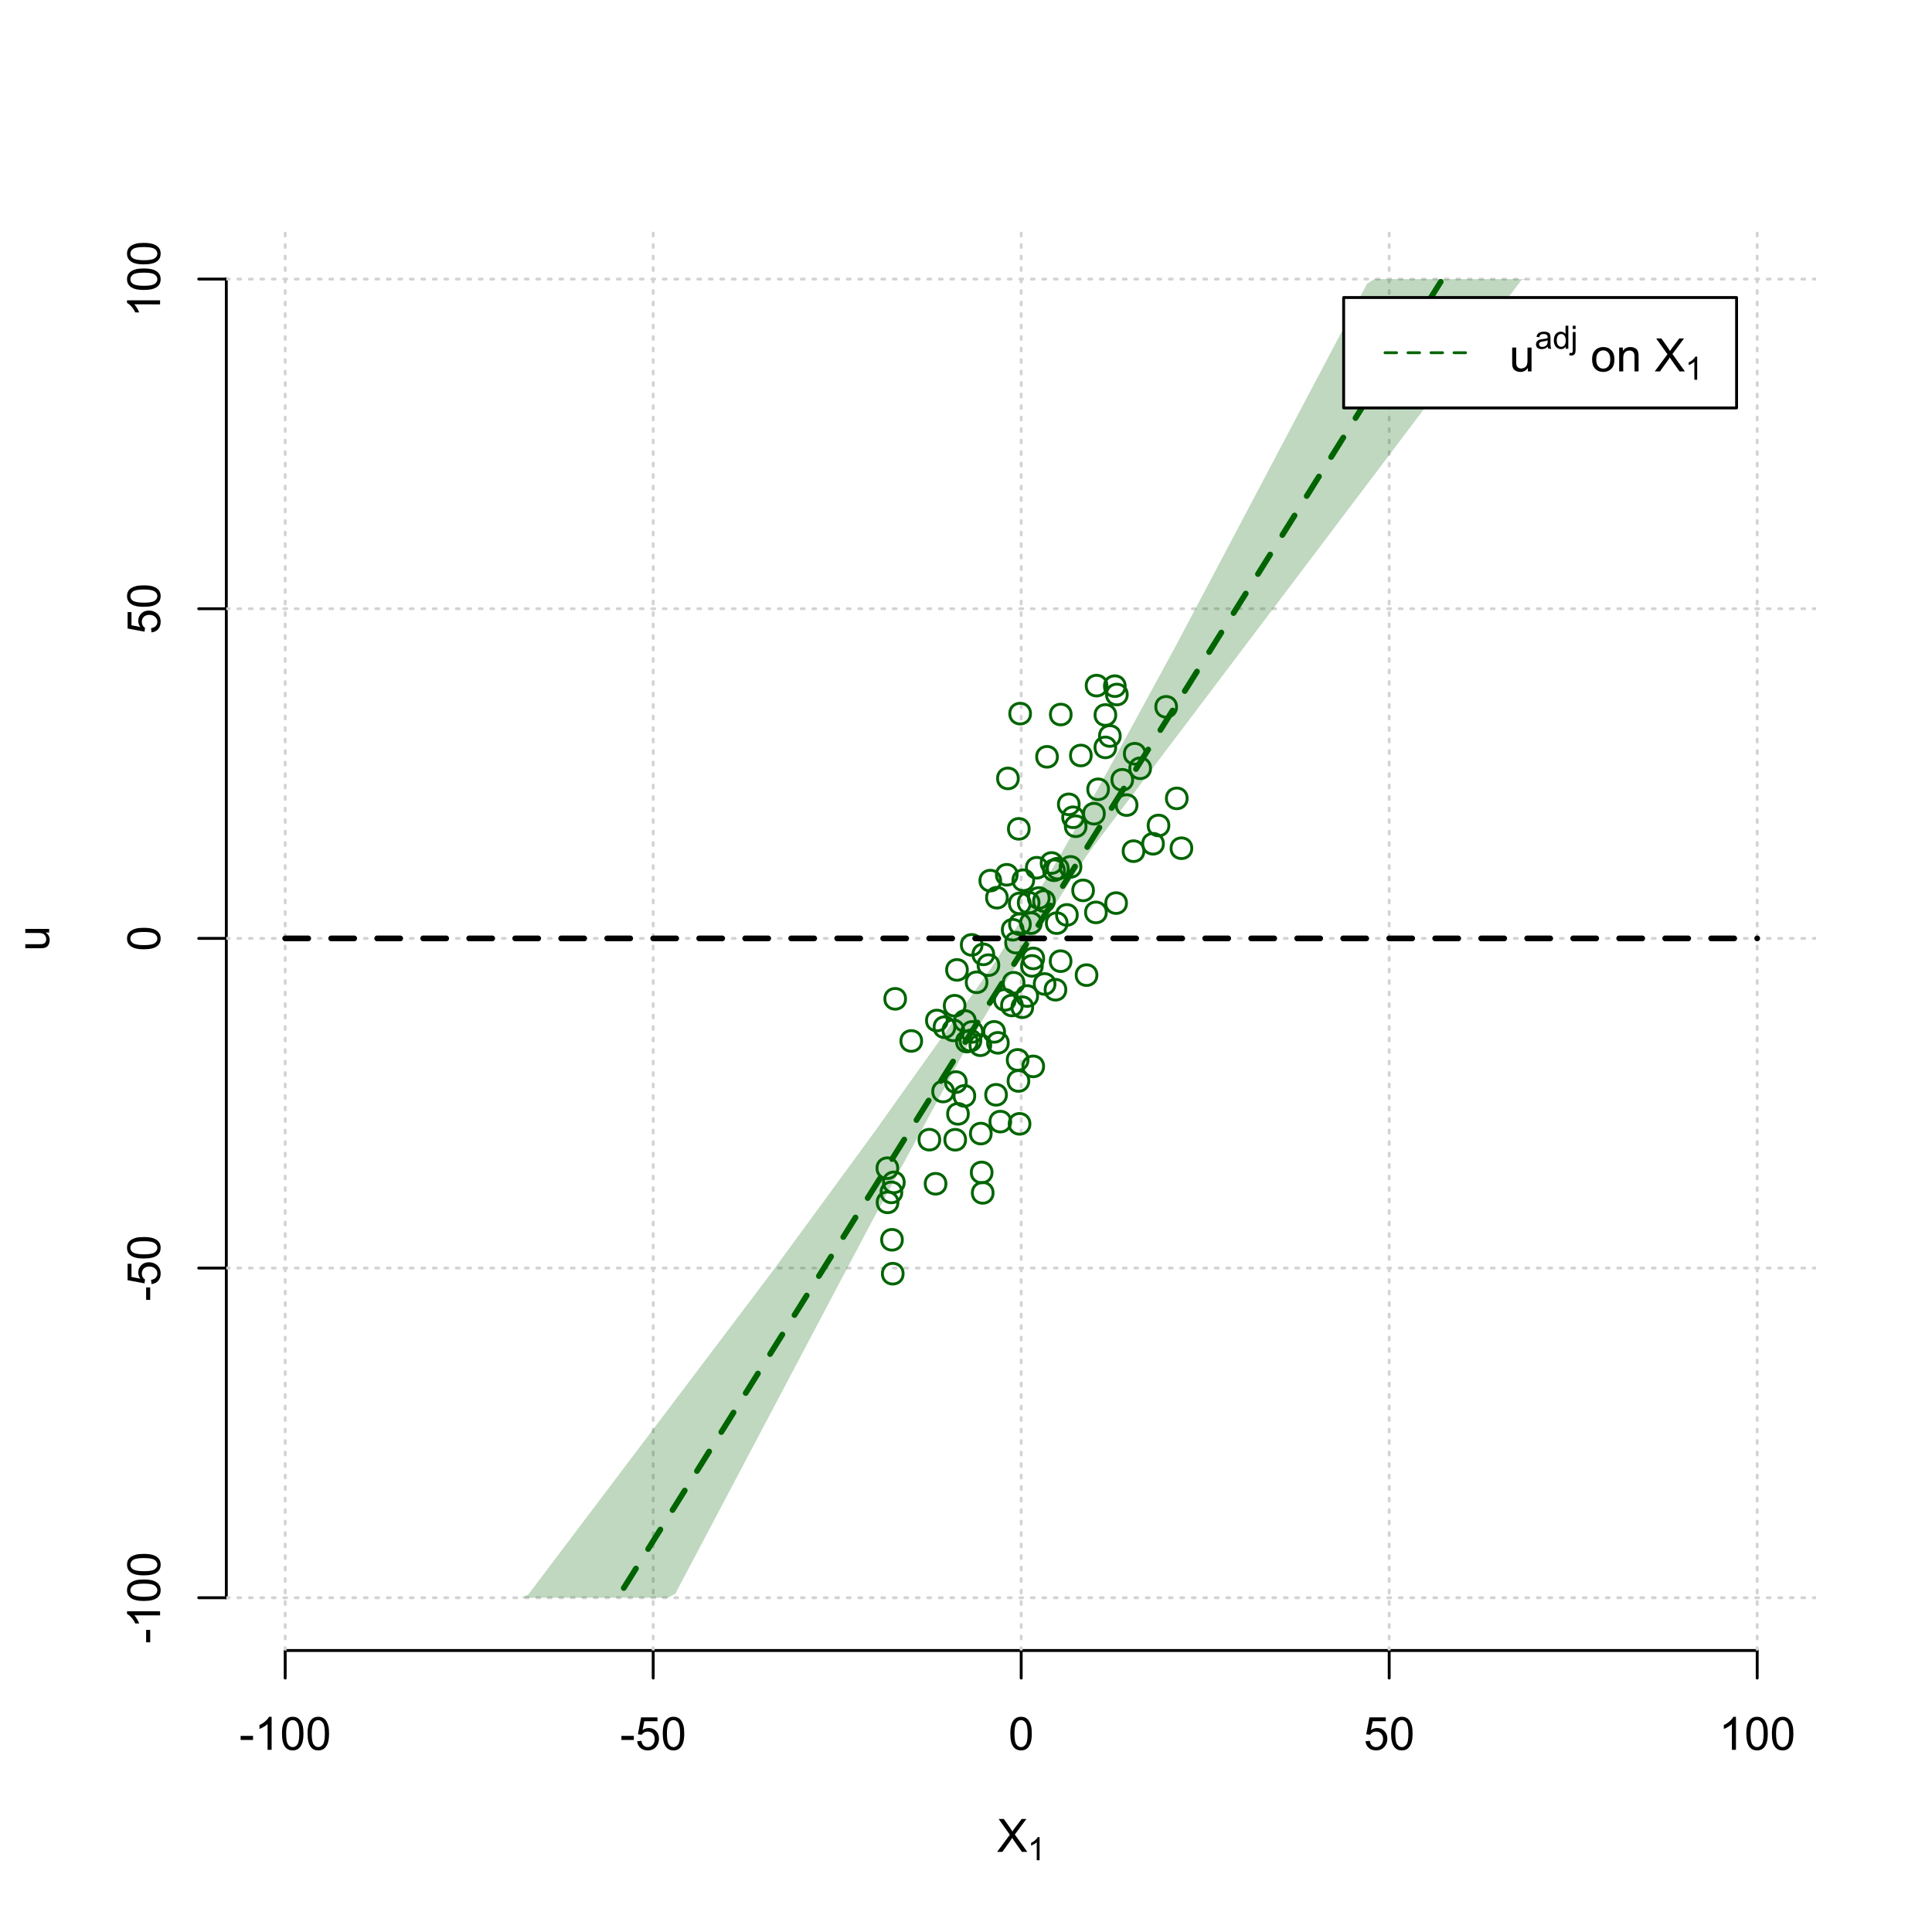 <?xml version="1.0" encoding="UTF-8"?>
<svg xmlns="http://www.w3.org/2000/svg" xmlns:xlink="http://www.w3.org/1999/xlink" width="504pt" height="504pt" viewBox="0 0 504 504" version="1.1">
<defs>
<g>
<symbol overflow="visible" id="glyph0-0">
<path style="stroke:none;" d="M 1.5 0 L 1.5 -7.5 L 7.5 -7.5 L 7.5 0 Z M 1.688 -0.188 L 7.312 -0.188 L 7.312 -7.312 L 1.688 -7.312 Z M 1.688 -0.188 "/>
</symbol>
<symbol overflow="visible" id="glyph0-1">
<path style="stroke:none;" d="M 0.055 0 L 3.375 -4.477 L 0.445 -8.59 L 1.797 -8.59 L 3.359 -6.387 C 3.68 -5.93 3.91 -5.578 4.047 -5.332 C 4.238 -5.645 4.465 -5.969 4.727 -6.312 L 6.457 -8.59 L 7.695 -8.59 L 4.676 -4.539 L 7.93 0 L 6.523 0 L 4.359 -3.062 C 4.238 -3.238 4.113 -3.43 3.984 -3.641 C 3.789 -3.324 3.652 -3.109 3.574 -2.992 L 1.418 0 Z M 0.055 0 "/>
</symbol>
<symbol overflow="visible" id="glyph0-2">
<path style="stroke:none;" d="M 0.383 -2.578 L 0.383 -3.641 L 3.621 -3.641 L 3.621 -2.578 Z M 0.383 -2.578 "/>
</symbol>
<symbol overflow="visible" id="glyph0-3">
<path style="stroke:none;" d="M 4.469 0 L 3.414 0 L 3.414 -6.719 C 3.16 -6.477 2.828 -6.234 2.414 -5.996 C 2 -5.75 1.629 -5.57 1.305 -5.449 L 1.305 -6.469 C 1.895 -6.742 2.41 -7.078 2.852 -7.477 C 3.293 -7.871 3.605 -8.254 3.789 -8.625 L 4.469 -8.625 Z M 4.469 0 "/>
</symbol>
<symbol overflow="visible" id="glyph0-4">
<path style="stroke:none;" d="M 0.5 -4.234 C 0.496 -5.246 0.602 -6.062 0.812 -6.688 C 1.02 -7.305 1.328 -7.785 1.742 -8.121 C 2.148 -8.457 2.668 -8.625 3.297 -8.625 C 3.758 -8.625 4.164 -8.531 4.512 -8.348 C 4.855 -8.16 5.141 -7.891 5.371 -7.543 C 5.594 -7.191 5.773 -6.766 5.906 -6.266 C 6.035 -5.762 6.098 -5.086 6.102 -4.234 C 6.098 -3.227 5.996 -2.414 5.789 -1.797 C 5.578 -1.176 5.266 -0.695 4.859 -0.359 C 4.445 -0.02 3.926 0.145 3.297 0.148 C 2.465 0.145 1.816 -0.148 1.348 -0.742 C 0.781 -1.457 0.496 -2.621 0.5 -4.234 Z M 1.582 -4.234 C 1.582 -2.824 1.746 -1.887 2.074 -1.418 C 2.402 -0.949 2.809 -0.715 3.297 -0.719 C 3.777 -0.715 4.184 -0.949 4.52 -1.422 C 4.848 -1.887 5.016 -2.824 5.016 -4.234 C 5.016 -5.648 4.848 -6.59 4.52 -7.055 C 4.184 -7.516 3.773 -7.746 3.289 -7.75 C 2.801 -7.746 2.414 -7.543 2.125 -7.137 C 1.762 -6.613 1.582 -5.645 1.582 -4.234 Z M 1.582 -4.234 "/>
</symbol>
<symbol overflow="visible" id="glyph0-5">
<path style="stroke:none;" d="M 0.5 -2.25 L 1.605 -2.344 C 1.684 -1.805 1.871 -1.398 2.176 -1.125 C 2.473 -0.852 2.836 -0.715 3.258 -0.719 C 3.766 -0.715 4.195 -0.906 4.547 -1.293 C 4.898 -1.672 5.074 -2.18 5.074 -2.82 C 5.074 -3.414 4.902 -3.891 4.566 -4.242 C 4.227 -4.59 3.785 -4.762 3.242 -4.766 C 2.898 -4.762 2.594 -4.684 2.32 -4.531 C 2.047 -4.375 1.832 -4.176 1.676 -3.93 L 0.688 -4.062 L 1.516 -8.473 L 5.789 -8.473 L 5.789 -7.465 L 2.359 -7.465 L 1.898 -5.156 C 2.414 -5.516 2.953 -5.695 3.523 -5.695 C 4.27 -5.695 4.902 -5.434 5.422 -4.914 C 5.934 -4.395 6.191 -3.727 6.195 -2.914 C 6.191 -2.133 5.965 -1.461 5.516 -0.898 C 4.961 -0.199 4.211 0.145 3.258 0.148 C 2.477 0.145 1.836 -0.07 1.344 -0.508 C 0.844 -0.941 0.562 -1.523 0.5 -2.25 Z M 0.5 -2.25 "/>
</symbol>
<symbol overflow="visible" id="glyph0-6">
<path style="stroke:none;" d="M 4.867 0 L 4.867 -0.914 C 4.379 -0.211 3.723 0.141 2.895 0.141 C 2.527 0.141 2.184 0.07 1.867 -0.07 C 1.547 -0.211 1.309 -0.387 1.156 -0.602 C 1 -0.812 0.895 -1.074 0.832 -1.383 C 0.785 -1.59 0.762 -1.918 0.766 -2.367 L 0.766 -6.223 L 1.82 -6.223 L 1.82 -2.773 C 1.816 -2.219 1.84 -1.848 1.887 -1.656 C 1.949 -1.379 2.09 -1.16 2.309 -1.004 C 2.523 -0.84 2.789 -0.762 3.105 -0.766 C 3.418 -0.762 3.715 -0.844 3.996 -1.008 C 4.273 -1.172 4.469 -1.391 4.586 -1.672 C 4.699 -1.949 4.758 -2.355 4.758 -2.891 L 4.758 -6.223 L 5.812 -6.223 L 5.812 0 Z M 4.867 0 "/>
</symbol>
<symbol overflow="visible" id="glyph0-7">
<path style="stroke:none;" d=""/>
</symbol>
<symbol overflow="visible" id="glyph0-8">
<path style="stroke:none;" d="M 0.398 -3.109 C 0.398 -4.262 0.719 -5.117 1.359 -5.672 C 1.895 -6.133 2.547 -6.363 3.316 -6.363 C 4.172 -6.363 4.871 -6.082 5.414 -5.52 C 5.953 -4.957 6.223 -4.184 6.227 -3.199 C 6.223 -2.398 6.102 -1.766 5.867 -1.309 C 5.625 -0.848 5.277 -0.492 4.82 -0.238 C 4.359 0.016 3.859 0.141 3.316 0.141 C 2.441 0.141 1.734 -0.137 1.203 -0.695 C 0.664 -1.254 0.398 -2.059 0.398 -3.109 Z M 1.484 -3.109 C 1.48 -2.309 1.656 -1.711 2.004 -1.32 C 2.348 -0.922 2.785 -0.727 3.316 -0.727 C 3.84 -0.727 4.273 -0.926 4.621 -1.324 C 4.969 -1.723 5.145 -2.328 5.145 -3.148 C 5.145 -3.914 4.969 -4.496 4.617 -4.895 C 4.266 -5.289 3.832 -5.488 3.316 -5.492 C 2.785 -5.488 2.348 -5.293 2.004 -4.898 C 1.656 -4.5 1.48 -3.902 1.484 -3.109 Z M 1.484 -3.109 "/>
</symbol>
<symbol overflow="visible" id="glyph0-9">
<path style="stroke:none;" d="M 0.789 0 L 0.789 -6.223 L 1.742 -6.223 L 1.742 -5.336 C 2.195 -6.02 2.855 -6.363 3.719 -6.363 C 4.09 -6.363 4.434 -6.293 4.754 -6.16 C 5.066 -6.023 5.305 -5.848 5.461 -5.633 C 5.617 -5.41 5.727 -5.152 5.789 -4.852 C 5.828 -4.656 5.848 -4.312 5.848 -3.828 L 5.848 0 L 4.793 0 L 4.793 -3.785 C 4.793 -4.215 4.75 -4.535 4.668 -4.75 C 4.586 -4.961 4.441 -5.129 4.234 -5.258 C 4.023 -5.383 3.777 -5.449 3.5 -5.449 C 3.047 -5.449 2.66 -5.305 2.332 -5.02 C 2.004 -4.734 1.84 -4.195 1.844 -3.398 L 1.844 0 Z M 0.789 0 "/>
</symbol>
<symbol overflow="visible" id="glyph1-0">
<path style="stroke:none;" d="M 1.051 0 L 1.051 -5.25 L 5.25 -5.25 L 5.25 0 Z M 1.18 -0.133 L 5.117 -0.133 L 5.117 -5.117 L 1.18 -5.117 Z M 1.18 -0.133 "/>
</symbol>
<symbol overflow="visible" id="glyph1-1">
<path style="stroke:none;" d="M 3.129 0 L 2.391 0 L 2.391 -4.703 C 2.211 -4.531 1.977 -4.363 1.691 -4.195 C 1.398 -4.023 1.141 -3.895 0.914 -3.812 L 0.914 -4.527 C 1.328 -4.719 1.688 -4.953 1.996 -5.234 C 2.305 -5.508 2.523 -5.777 2.652 -6.039 L 3.129 -6.039 Z M 3.129 0 "/>
</symbol>
<symbol overflow="visible" id="glyph1-2">
<path style="stroke:none;" d="M 3.395 -0.539 C 3.117 -0.305 2.855 -0.137 2.605 -0.043 C 2.352 0.051 2.082 0.094 1.793 0.098 C 1.312 0.094 0.941 -0.02 0.688 -0.25 C 0.43 -0.48 0.305 -0.781 0.305 -1.148 C 0.305 -1.359 0.352 -1.551 0.449 -1.73 C 0.543 -1.902 0.668 -2.047 0.828 -2.156 C 0.984 -2.262 1.164 -2.34 1.363 -2.398 C 1.504 -2.434 1.723 -2.473 2.02 -2.512 C 2.609 -2.578 3.047 -2.664 3.336 -2.766 C 3.336 -2.867 3.34 -2.93 3.34 -2.957 C 3.34 -3.258 3.27 -3.469 3.129 -3.594 C 2.941 -3.758 2.66 -3.844 2.289 -3.844 C 1.941 -3.844 1.684 -3.781 1.52 -3.66 C 1.348 -3.535 1.227 -3.32 1.152 -3.016 L 0.43 -3.113 C 0.492 -3.418 0.602 -3.668 0.754 -3.863 C 0.902 -4.051 1.121 -4.199 1.406 -4.301 C 1.688 -4.402 2.016 -4.453 2.395 -4.453 C 2.766 -4.453 3.066 -4.406 3.301 -4.32 C 3.527 -4.23 3.699 -4.121 3.812 -3.992 C 3.918 -3.855 3.996 -3.691 4.043 -3.492 C 4.066 -3.363 4.078 -3.133 4.082 -2.809 L 4.082 -1.824 C 4.078 -1.137 4.094 -0.703 4.129 -0.523 C 4.156 -0.336 4.219 -0.164 4.316 0 L 3.543 0 C 3.465 -0.152 3.414 -0.332 3.395 -0.539 Z M 3.336 -2.188 C 3.062 -2.074 2.66 -1.98 2.129 -1.906 C 1.82 -1.859 1.605 -1.812 1.484 -1.758 C 1.355 -1.703 1.258 -1.621 1.191 -1.52 C 1.121 -1.41 1.09 -1.293 1.09 -1.168 C 1.09 -0.969 1.164 -0.805 1.312 -0.676 C 1.461 -0.543 1.68 -0.48 1.969 -0.48 C 2.25 -0.48 2.5 -0.539 2.727 -0.664 C 2.945 -0.785 3.109 -0.957 3.215 -1.176 C 3.293 -1.34 3.332 -1.586 3.336 -1.914 Z M 3.336 -2.188 "/>
</symbol>
<symbol overflow="visible" id="glyph1-3">
<path style="stroke:none;" d="M 3.379 0 L 3.379 -0.551 C 3.102 -0.121 2.695 0.094 2.16 0.098 C 1.812 0.094 1.492 0 1.203 -0.188 C 0.906 -0.379 0.68 -0.645 0.523 -0.988 C 0.359 -1.328 0.281 -1.723 0.285 -2.172 C 0.281 -2.605 0.355 -3 0.504 -3.355 C 0.648 -3.707 0.863 -3.977 1.156 -4.168 C 1.441 -4.355 1.766 -4.453 2.129 -4.453 C 2.387 -4.453 2.621 -4.395 2.828 -4.285 C 3.031 -4.172 3.199 -4.031 3.332 -3.855 L 3.332 -6.012 L 4.066 -6.012 L 4.066 0 Z M 1.047 -2.172 C 1.043 -1.613 1.16 -1.195 1.398 -0.922 C 1.629 -0.641 1.906 -0.504 2.23 -0.508 C 2.551 -0.504 2.824 -0.637 3.051 -0.902 C 3.273 -1.168 3.387 -1.57 3.391 -2.113 C 3.387 -2.707 3.273 -3.145 3.047 -3.426 C 2.816 -3.703 2.531 -3.844 2.199 -3.844 C 1.867 -3.844 1.594 -3.707 1.375 -3.441 C 1.152 -3.168 1.043 -2.746 1.047 -2.172 Z M 1.047 -2.172 "/>
</symbol>
<symbol overflow="visible" id="glyph1-4">
<path style="stroke:none;" d="M 0.551 -5.156 L 0.551 -6.012 L 1.289 -6.012 L 1.289 -5.156 Z M -0.387 1.691 L -0.246 1.062 C -0.098 1.098 0.016 1.117 0.102 1.121 C 0.25 1.117 0.363 1.066 0.438 0.969 C 0.512 0.867 0.551 0.621 0.551 0.223 L 0.551 -4.355 L 1.289 -4.355 L 1.289 0.238 C 1.289 0.773 1.219 1.148 1.078 1.359 C 0.898 1.633 0.602 1.77 0.191 1.77 C -0.008 1.77 -0.199 1.742 -0.387 1.691 Z M -0.387 1.691 "/>
</symbol>
<symbol overflow="visible" id="glyph2-0">
<path style="stroke:none;" d="M 0 -1.5 L -7.5 -1.5 L -7.5 -7.5 L 0 -7.5 Z M -0.188 -1.688 L -0.188 -7.312 L -7.312 -7.312 L -7.312 -1.688 Z M -0.188 -1.688 "/>
</symbol>
<symbol overflow="visible" id="glyph2-1">
<path style="stroke:none;" d="M 0 -4.867 L -0.914 -4.867 C -0.211 -4.379 0.141 -3.723 0.141 -2.895 C 0.141 -2.527 0.07 -2.184 -0.07 -1.867 C -0.211 -1.547 -0.387 -1.309 -0.598 -1.156 C -0.809 -1 -1.07 -0.895 -1.383 -0.832 C -1.59 -0.789 -1.918 -0.766 -2.367 -0.77 L -6.223 -0.77 L -6.223 -1.824 L -2.773 -1.824 C -2.219 -1.82 -1.848 -1.844 -1.656 -1.887 C -1.379 -1.949 -1.16 -2.09 -1.004 -2.309 C -0.84 -2.523 -0.762 -2.789 -0.766 -3.105 C -0.762 -3.418 -0.844 -3.715 -1.008 -3.996 C -1.172 -4.273 -1.391 -4.469 -1.672 -4.586 C -1.945 -4.699 -2.352 -4.758 -2.887 -4.758 L -6.223 -4.758 L -6.223 -5.812 L 0 -5.812 Z M 0 -4.867 "/>
</symbol>
<symbol overflow="visible" id="glyph2-2">
<path style="stroke:none;" d="M -2.578 -0.383 L -3.641 -0.383 L -3.641 -3.621 L -2.578 -3.621 Z M -2.578 -0.383 "/>
</symbol>
<symbol overflow="visible" id="glyph2-3">
<path style="stroke:none;" d="M 0 -4.469 L 0 -3.414 L -6.719 -3.418 C -6.477 -3.16 -6.234 -2.828 -5.996 -2.418 C -5.75 -2.004 -5.57 -1.633 -5.449 -1.309 L -6.469 -1.309 C -6.742 -1.895 -7.078 -2.41 -7.477 -2.852 C -7.871 -3.293 -8.254 -3.605 -8.625 -3.793 L -8.625 -4.473 Z M 0 -4.469 "/>
</symbol>
<symbol overflow="visible" id="glyph2-4">
<path style="stroke:none;" d="M -4.234 -0.5 C -5.246 -0.496 -6.062 -0.602 -6.688 -0.812 C -7.305 -1.02 -7.785 -1.328 -8.121 -1.742 C -8.457 -2.152 -8.625 -2.672 -8.625 -3.301 C -8.625 -3.758 -8.531 -4.164 -8.348 -4.512 C -8.16 -4.859 -7.891 -5.145 -7.543 -5.371 C -7.191 -5.594 -6.766 -5.773 -6.266 -5.906 C -5.762 -6.035 -5.086 -6.098 -4.234 -6.102 C -3.223 -6.098 -2.41 -5.996 -1.793 -5.789 C -1.176 -5.578 -0.695 -5.266 -0.359 -4.859 C -0.02 -4.445 0.145 -3.926 0.148 -3.297 C 0.145 -2.465 -0.148 -1.816 -0.742 -1.348 C -1.457 -0.781 -2.621 -0.496 -4.234 -0.5 Z M -4.234 -1.582 C -2.824 -1.582 -1.887 -1.746 -1.418 -2.074 C -0.949 -2.402 -0.715 -2.809 -0.719 -3.297 C -0.715 -3.777 -0.949 -4.184 -1.422 -4.52 C -1.887 -4.848 -2.824 -5.016 -4.234 -5.016 C -5.648 -5.016 -6.59 -4.848 -7.055 -4.52 C -7.516 -4.188 -7.746 -3.777 -7.75 -3.289 C -7.746 -2.801 -7.543 -2.414 -7.137 -2.129 C -6.613 -1.762 -5.645 -1.582 -4.234 -1.582 Z M -4.234 -1.582 "/>
</symbol>
<symbol overflow="visible" id="glyph2-5">
<path style="stroke:none;" d="M -2.25 -0.5 L -2.344 -1.605 C -1.805 -1.684 -1.398 -1.871 -1.125 -2.176 C -0.852 -2.473 -0.715 -2.836 -0.719 -3.258 C -0.715 -3.766 -0.906 -4.195 -1.293 -4.547 C -1.672 -4.898 -2.18 -5.074 -2.816 -5.074 C -3.414 -5.074 -3.891 -4.902 -4.242 -4.566 C -4.59 -4.227 -4.762 -3.785 -4.766 -3.242 C -4.762 -2.898 -4.684 -2.594 -4.531 -2.32 C -4.375 -2.047 -4.176 -1.832 -3.93 -1.676 L -4.062 -0.688 L -8.473 -1.52 L -8.473 -5.789 L -7.465 -5.789 L -7.465 -2.363 L -5.156 -1.898 C -5.516 -2.414 -5.695 -2.953 -5.695 -3.523 C -5.695 -4.27 -5.434 -4.902 -4.914 -5.422 C -4.395 -5.934 -3.727 -6.191 -2.91 -6.195 C -2.133 -6.191 -1.461 -5.965 -0.895 -5.516 C -0.199 -4.961 0.145 -4.211 0.148 -3.258 C 0.145 -2.477 -0.07 -1.836 -0.508 -1.344 C -0.941 -0.848 -1.523 -0.566 -2.25 -0.5 Z M -2.25 -0.5 "/>
</symbol>
</g>
<clipPath id="clip1">
  <path d="M 74 59.039 L 75 59.039 L 75 430.559 L 74 430.559 Z M 74 59.039 "/>
</clipPath>
<clipPath id="clip2">
  <path d="M 170 59.039 L 171 59.039 L 171 430.559 L 170 430.559 Z M 170 59.039 "/>
</clipPath>
<clipPath id="clip3">
  <path d="M 266 59.039 L 267 59.039 L 267 430.559 L 266 430.559 Z M 266 59.039 "/>
</clipPath>
<clipPath id="clip4">
  <path d="M 362 59.039 L 363 59.039 L 363 430.559 L 362 430.559 Z M 362 59.039 "/>
</clipPath>
<clipPath id="clip5">
  <path d="M 458 59.039 L 459 59.039 L 459 430.559 L 458 430.559 Z M 458 59.039 "/>
</clipPath>
<clipPath id="clip6">
  <path d="M 59.039 416 L 473.758 416 L 473.758 418 L 59.039 418 Z M 59.039 416 "/>
</clipPath>
<clipPath id="clip7">
  <path d="M 59.039 330 L 473.758 330 L 473.758 332 L 59.039 332 Z M 59.039 330 "/>
</clipPath>
<clipPath id="clip8">
  <path d="M 59.039 244 L 473.758 244 L 473.758 246 L 59.039 246 Z M 59.039 244 "/>
</clipPath>
<clipPath id="clip9">
  <path d="M 59.039 158 L 473.758 158 L 473.758 160 L 59.039 160 Z M 59.039 158 "/>
</clipPath>
<clipPath id="clip10">
  <path d="M 59.039 72 L 473.758 72 L 473.758 74 L 59.039 74 Z M 59.039 72 "/>
</clipPath>
</defs>
<g id="surface186">
<rect x="0" y="0" width="504" height="504" style="fill:rgb(100%,100%,100%);fill-opacity:1;stroke:none;"/>
<g style="fill:rgb(0%,0%,0%);fill-opacity:1;">
  <use xlink:href="#glyph0-1" x="260.062" y="483.102"/>
</g>
<g style="fill:rgb(0%,0%,0%);fill-opacity:1;">
  <use xlink:href="#glyph1-1" x="268.066" y="485.281"/>
</g>
<g style="fill:rgb(0%,0%,0%);fill-opacity:1;">
  <use xlink:href="#glyph2-1" x="12.82" y="248.137"/>
</g>
<path style="fill:none;stroke-width:0.75;stroke-linecap:round;stroke-linejoin:round;stroke:rgb(0%,0%,0%);stroke-opacity:1;stroke-miterlimit:10;" d="M 74.398 430.559 L 458.398 430.559 "/>
<path style="fill:none;stroke-width:0.75;stroke-linecap:round;stroke-linejoin:round;stroke:rgb(0%,0%,0%);stroke-opacity:1;stroke-miterlimit:10;" d="M 74.398 430.559 L 74.398 437.762 "/>
<path style="fill:none;stroke-width:0.75;stroke-linecap:round;stroke-linejoin:round;stroke:rgb(0%,0%,0%);stroke-opacity:1;stroke-miterlimit:10;" d="M 170.398 430.559 L 170.398 437.762 "/>
<path style="fill:none;stroke-width:0.75;stroke-linecap:round;stroke-linejoin:round;stroke:rgb(0%,0%,0%);stroke-opacity:1;stroke-miterlimit:10;" d="M 266.398 430.559 L 266.398 437.762 "/>
<path style="fill:none;stroke-width:0.75;stroke-linecap:round;stroke-linejoin:round;stroke:rgb(0%,0%,0%);stroke-opacity:1;stroke-miterlimit:10;" d="M 362.398 430.559 L 362.398 437.762 "/>
<path style="fill:none;stroke-width:0.75;stroke-linecap:round;stroke-linejoin:round;stroke:rgb(0%,0%,0%);stroke-opacity:1;stroke-miterlimit:10;" d="M 458.398 430.559 L 458.398 437.762 "/>
<g style="fill:rgb(0%,0%,0%);fill-opacity:1;">
  <use xlink:href="#glyph0-2" x="62.391" y="456.48"/>
  <use xlink:href="#glyph0-3" x="66.387" y="456.48"/>
  <use xlink:href="#glyph0-4" x="73.061" y="456.48"/>
  <use xlink:href="#glyph0-4" x="79.734" y="456.48"/>
</g>
<g style="fill:rgb(0%,0%,0%);fill-opacity:1;">
  <use xlink:href="#glyph0-2" x="161.727" y="456.48"/>
  <use xlink:href="#glyph0-5" x="165.723" y="456.48"/>
  <use xlink:href="#glyph0-4" x="172.396" y="456.48"/>
</g>
<g style="fill:rgb(0%,0%,0%);fill-opacity:1;">
  <use xlink:href="#glyph0-4" x="263.062" y="456.48"/>
</g>
<g style="fill:rgb(0%,0%,0%);fill-opacity:1;">
  <use xlink:href="#glyph0-5" x="355.727" y="456.48"/>
  <use xlink:href="#glyph0-4" x="362.4" y="456.48"/>
</g>
<g style="fill:rgb(0%,0%,0%);fill-opacity:1;">
  <use xlink:href="#glyph0-3" x="448.387" y="456.48"/>
  <use xlink:href="#glyph0-4" x="455.061" y="456.48"/>
  <use xlink:href="#glyph0-4" x="461.734" y="456.48"/>
</g>
<path style="fill:none;stroke-width:0.75;stroke-linecap:round;stroke-linejoin:round;stroke:rgb(0%,0%,0%);stroke-opacity:1;stroke-miterlimit:10;" d="M 59.039 416.801 L 59.039 72.801 "/>
<path style="fill:none;stroke-width:0.75;stroke-linecap:round;stroke-linejoin:round;stroke:rgb(0%,0%,0%);stroke-opacity:1;stroke-miterlimit:10;" d="M 59.039 416.801 L 51.84 416.801 "/>
<path style="fill:none;stroke-width:0.75;stroke-linecap:round;stroke-linejoin:round;stroke:rgb(0%,0%,0%);stroke-opacity:1;stroke-miterlimit:10;" d="M 59.039 330.801 L 51.84 330.801 "/>
<path style="fill:none;stroke-width:0.75;stroke-linecap:round;stroke-linejoin:round;stroke:rgb(0%,0%,0%);stroke-opacity:1;stroke-miterlimit:10;" d="M 59.039 244.801 L 51.84 244.801 "/>
<path style="fill:none;stroke-width:0.75;stroke-linecap:round;stroke-linejoin:round;stroke:rgb(0%,0%,0%);stroke-opacity:1;stroke-miterlimit:10;" d="M 59.039 158.801 L 51.84 158.801 "/>
<path style="fill:none;stroke-width:0.75;stroke-linecap:round;stroke-linejoin:round;stroke:rgb(0%,0%,0%);stroke-opacity:1;stroke-miterlimit:10;" d="M 59.039 72.801 L 51.84 72.801 "/>
<g style="fill:rgb(0%,0%,0%);fill-opacity:1;">
  <use xlink:href="#glyph2-2" x="41.762" y="428.809"/>
  <use xlink:href="#glyph2-3" x="41.762" y="424.812"/>
  <use xlink:href="#glyph2-4" x="41.762" y="418.139"/>
  <use xlink:href="#glyph2-4" x="41.762" y="411.465"/>
</g>
<g style="fill:rgb(0%,0%,0%);fill-opacity:1;">
  <use xlink:href="#glyph2-2" x="41.762" y="339.473"/>
  <use xlink:href="#glyph2-5" x="41.762" y="335.477"/>
  <use xlink:href="#glyph2-4" x="41.762" y="328.803"/>
</g>
<g style="fill:rgb(0%,0%,0%);fill-opacity:1;">
  <use xlink:href="#glyph2-4" x="41.762" y="248.137"/>
</g>
<g style="fill:rgb(0%,0%,0%);fill-opacity:1;">
  <use xlink:href="#glyph2-5" x="41.762" y="165.473"/>
  <use xlink:href="#glyph2-4" x="41.762" y="158.799"/>
</g>
<g style="fill:rgb(0%,0%,0%);fill-opacity:1;">
  <use xlink:href="#glyph2-3" x="41.762" y="82.812"/>
  <use xlink:href="#glyph2-4" x="41.762" y="76.139"/>
  <use xlink:href="#glyph2-4" x="41.762" y="69.465"/>
</g>
<g clip-path="url(#clip1)" clip-rule="nonzero">
<path style="fill:none;stroke-width:0.75;stroke-linecap:round;stroke-linejoin:round;stroke:rgb(82.745%,82.745%,82.745%);stroke-opacity:1;stroke-dasharray:0.75,2.25;stroke-miterlimit:10;" d="M 74.398 430.559 L 74.398 59.039 "/>
</g>
<g clip-path="url(#clip2)" clip-rule="nonzero">
<path style="fill:none;stroke-width:0.75;stroke-linecap:round;stroke-linejoin:round;stroke:rgb(82.745%,82.745%,82.745%);stroke-opacity:1;stroke-dasharray:0.75,2.25;stroke-miterlimit:10;" d="M 170.398 430.559 L 170.398 59.039 "/>
</g>
<g clip-path="url(#clip3)" clip-rule="nonzero">
<path style="fill:none;stroke-width:0.75;stroke-linecap:round;stroke-linejoin:round;stroke:rgb(82.745%,82.745%,82.745%);stroke-opacity:1;stroke-dasharray:0.75,2.25;stroke-miterlimit:10;" d="M 266.398 430.559 L 266.398 59.039 "/>
</g>
<g clip-path="url(#clip4)" clip-rule="nonzero">
<path style="fill:none;stroke-width:0.75;stroke-linecap:round;stroke-linejoin:round;stroke:rgb(82.745%,82.745%,82.745%);stroke-opacity:1;stroke-dasharray:0.75,2.25;stroke-miterlimit:10;" d="M 362.398 430.559 L 362.398 59.039 "/>
</g>
<g clip-path="url(#clip5)" clip-rule="nonzero">
<path style="fill:none;stroke-width:0.75;stroke-linecap:round;stroke-linejoin:round;stroke:rgb(82.745%,82.745%,82.745%);stroke-opacity:1;stroke-dasharray:0.75,2.25;stroke-miterlimit:10;" d="M 458.398 430.559 L 458.398 59.039 "/>
</g>
<g clip-path="url(#clip6)" clip-rule="nonzero">
<path style="fill:none;stroke-width:0.75;stroke-linecap:round;stroke-linejoin:round;stroke:rgb(82.745%,82.745%,82.745%);stroke-opacity:1;stroke-dasharray:0.75,2.25;stroke-miterlimit:10;" d="M 59.039 416.801 L 473.762 416.801 "/>
</g>
<g clip-path="url(#clip7)" clip-rule="nonzero">
<path style="fill:none;stroke-width:0.75;stroke-linecap:round;stroke-linejoin:round;stroke:rgb(82.745%,82.745%,82.745%);stroke-opacity:1;stroke-dasharray:0.75,2.25;stroke-miterlimit:10;" d="M 59.039 330.801 L 473.762 330.801 "/>
</g>
<g clip-path="url(#clip8)" clip-rule="nonzero">
<path style="fill:none;stroke-width:0.75;stroke-linecap:round;stroke-linejoin:round;stroke:rgb(82.745%,82.745%,82.745%);stroke-opacity:1;stroke-dasharray:0.75,2.25;stroke-miterlimit:10;" d="M 59.039 244.801 L 473.762 244.801 "/>
</g>
<g clip-path="url(#clip9)" clip-rule="nonzero">
<path style="fill:none;stroke-width:0.75;stroke-linecap:round;stroke-linejoin:round;stroke:rgb(82.745%,82.745%,82.745%);stroke-opacity:1;stroke-dasharray:0.75,2.25;stroke-miterlimit:10;" d="M 59.039 158.801 L 473.762 158.801 "/>
</g>
<g clip-path="url(#clip10)" clip-rule="nonzero">
<path style="fill:none;stroke-width:0.75;stroke-linecap:round;stroke-linejoin:round;stroke:rgb(82.745%,82.745%,82.745%);stroke-opacity:1;stroke-dasharray:0.75,2.25;stroke-miterlimit:10;" d="M 59.039 72.801 L 473.762 72.801 "/>
</g>
<path style=" stroke:none;fill-rule:nonzero;fill:rgb(0%,39.216%,0%);fill-opacity:0.251;" d="M 74.398 416.801 L 135.84 416.801 L 137.762 416.039 L 139.68 413.5 L 141.602 410.957 L 143.52 408.418 L 145.441 405.875 L 147.359 403.332 L 149.281 400.793 L 151.199 398.25 L 153.121 395.711 L 155.039 393.168 L 156.961 390.629 L 158.879 388.086 L 160.801 385.547 L 162.719 383.004 L 164.641 380.465 L 166.559 377.922 L 168.48 375.379 L 170.398 372.84 L 172.32 370.297 L 174.238 367.758 L 176.16 365.215 L 178.078 362.676 L 180 360.133 L 181.922 357.594 L 183.84 355.051 L 185.762 352.508 L 187.68 349.969 L 189.602 347.426 L 191.52 344.887 L 193.441 342.344 L 195.359 339.805 L 197.281 337.262 L 199.199 334.723 L 201.121 332.18 L 203.039 329.559 L 204.961 326.938 L 206.879 324.316 L 208.801 321.691 L 210.719 319.07 L 212.641 316.445 L 214.559 313.824 L 216.48 311.203 L 218.398 308.578 L 220.32 305.957 L 222.238 303.336 L 224.16 300.711 L 226.078 298.09 L 228 295.453 L 229.922 292.754 L 231.84 290.059 L 233.762 287.363 L 235.68 284.668 L 237.602 281.973 L 239.52 279.277 L 241.441 276.582 L 243.359 273.887 L 245.281 271.191 L 247.199 268.496 L 249.121 265.797 L 251.039 263.102 L 252.961 260.406 L 254.879 257.711 L 256.801 255.016 L 258.719 252.32 L 260.641 249.301 L 262.559 246.168 L 264.48 243.035 L 266.398 239.902 L 268.32 236.766 L 270.238 233.633 L 272.16 230.5 L 274.078 227.367 L 276 224.176 L 277.922 220.781 L 279.84 217.387 L 281.762 213.992 L 283.68 210.598 L 285.602 207.199 L 287.52 203.762 L 289.441 200.234 L 291.359 196.711 L 293.281 193.188 L 295.199 189.664 L 297.121 186.141 L 299.039 182.613 L 300.961 179.09 L 302.879 175.566 L 304.801 172.043 L 306.719 168.52 L 308.641 164.883 L 310.559 161.246 L 312.48 157.609 L 314.398 153.977 L 316.32 150.34 L 318.238 146.703 L 320.16 143.066 L 322.078 139.43 L 324 135.797 L 325.922 132.16 L 327.84 128.523 L 329.762 124.887 L 331.68 121.25 L 333.602 117.613 L 335.52 113.98 L 337.441 110.344 L 339.359 106.707 L 341.281 103.07 L 343.199 99.434 L 345.121 95.801 L 347.039 92.164 L 348.961 88.527 L 350.879 84.891 L 352.801 81.254 L 354.719 77.617 L 356.641 73.984 L 358.559 72.801 L 458.398 72.801 L 398.879 72.801 L 396.961 72.977 L 395.039 75.516 L 393.121 78.059 L 391.199 80.602 L 389.281 83.141 L 387.359 85.684 L 385.441 88.223 L 383.52 90.766 L 381.602 93.305 L 379.68 95.848 L 377.762 98.387 L 375.84 100.93 L 373.922 103.469 L 370.078 108.555 L 368.16 111.094 L 366.238 113.637 L 364.32 116.176 L 362.398 118.719 L 360.48 121.258 L 358.559 123.801 L 356.641 126.34 L 354.719 128.883 L 352.801 131.426 L 350.879 133.965 L 348.961 136.508 L 347.039 139.047 L 345.121 141.59 L 343.199 144.129 L 341.281 146.672 L 339.359 149.211 L 337.441 151.754 L 335.52 154.297 L 333.602 156.836 L 331.68 159.379 L 329.762 161.918 L 327.84 164.461 L 325.922 167 L 324 169.543 L 322.078 172.082 L 320.16 174.625 L 318.238 177.164 L 316.32 179.707 L 314.398 182.25 L 312.48 184.789 L 310.559 187.332 L 308.641 189.871 L 306.719 192.414 L 304.801 194.953 L 302.879 197.496 L 300.961 200.035 L 299.039 202.578 L 297.121 205.121 L 295.199 207.66 L 293.281 210.203 L 291.359 212.742 L 289.441 215.285 L 287.52 217.824 L 285.602 220.367 L 283.68 222.906 L 281.762 225.824 L 279.84 228.816 L 277.922 231.812 L 274.078 237.797 L 272.16 240.789 L 270.238 243.781 L 268.32 246.773 L 266.398 249.766 L 264.48 252.762 L 262.559 255.754 L 260.641 258.918 L 258.719 262.109 L 256.801 265.301 L 254.879 268.492 L 252.961 271.695 L 251.039 275.227 L 249.121 278.762 L 247.199 282.297 L 245.281 285.828 L 243.359 289.363 L 241.441 292.898 L 239.52 296.43 L 237.602 299.965 L 235.68 303.5 L 233.762 307.031 L 231.84 310.566 L 229.922 314.098 L 228 317.633 L 226.078 321.23 L 224.16 324.867 L 222.238 328.504 L 220.32 332.141 L 218.398 335.777 L 216.48 339.41 L 214.559 343.047 L 212.641 346.684 L 210.719 350.32 L 208.801 353.957 L 206.879 357.594 L 204.961 361.227 L 203.039 364.863 L 201.121 368.5 L 199.199 372.137 L 197.281 375.773 L 195.359 379.406 L 193.441 383.043 L 191.52 386.68 L 189.602 390.316 L 187.68 393.953 L 185.762 397.59 L 183.84 401.223 L 181.922 404.859 L 178.078 412.133 L 176.16 415.77 L 174.238 416.801 Z M 74.398 416.801 "/>
<path style="fill:none;stroke-width:0.75;stroke-linecap:round;stroke-linejoin:round;stroke:rgb(0%,39.216%,0%);stroke-opacity:1;stroke-miterlimit:10;" d="M 291.062 186.516 C 291.062 190.117 285.664 190.117 285.664 186.516 C 285.664 182.918 291.062 182.918 291.062 186.516 "/>
<path style="fill:none;stroke-width:0.75;stroke-linecap:round;stroke-linejoin:round;stroke:rgb(0%,39.216%,0%);stroke-opacity:1;stroke-miterlimit:10;" d="M 258.445 272.668 C 258.445 276.27 253.043 276.27 253.043 272.668 C 253.043 269.07 258.445 269.07 258.445 272.668 "/>
<path style="fill:none;stroke-width:0.75;stroke-linecap:round;stroke-linejoin:round;stroke:rgb(0%,39.216%,0%);stroke-opacity:1;stroke-miterlimit:10;" d="M 289.164 205.906 C 289.164 209.508 283.766 209.508 283.766 205.906 C 283.766 202.309 289.164 202.309 289.164 205.906 "/>
<path style="fill:none;stroke-width:0.75;stroke-linecap:round;stroke-linejoin:round;stroke:rgb(0%,39.216%,0%);stroke-opacity:1;stroke-miterlimit:10;" d="M 262.055 269.184 C 262.055 272.781 256.656 272.781 256.656 269.184 C 256.656 265.582 262.055 265.582 262.055 269.184 "/>
<path style="fill:none;stroke-width:0.75;stroke-linecap:round;stroke-linejoin:round;stroke:rgb(0%,39.216%,0%);stroke-opacity:1;stroke-miterlimit:10;" d="M 245.145 297.312 C 245.145 300.91 239.746 300.91 239.746 297.312 C 239.746 293.711 245.145 293.711 245.145 297.312 "/>
<path style="fill:none;stroke-width:0.75;stroke-linecap:round;stroke-linejoin:round;stroke:rgb(0%,39.216%,0%);stroke-opacity:1;stroke-miterlimit:10;" d="M 279.422 186.398 C 279.422 190 274.023 190 274.023 186.398 C 274.023 182.797 279.422 182.797 279.422 186.398 "/>
<path style="fill:none;stroke-width:0.75;stroke-linecap:round;stroke-linejoin:round;stroke:rgb(0%,39.216%,0%);stroke-opacity:1;stroke-miterlimit:10;" d="M 268.383 281.984 C 268.383 285.586 262.984 285.586 262.984 281.984 C 262.984 278.383 268.383 278.383 268.383 281.984 "/>
<path style="fill:none;stroke-width:0.75;stroke-linecap:round;stroke-linejoin:round;stroke:rgb(0%,39.216%,0%);stroke-opacity:1;stroke-miterlimit:10;" d="M 263.652 292.594 C 263.652 296.195 258.25 296.195 258.25 292.594 C 258.25 288.992 263.652 288.992 263.652 292.594 "/>
<path style="fill:none;stroke-width:0.75;stroke-linecap:round;stroke-linejoin:round;stroke:rgb(0%,39.216%,0%);stroke-opacity:1;stroke-miterlimit:10;" d="M 275.84 197.43 C 275.84 201.031 270.438 201.031 270.438 197.43 C 270.438 193.828 275.84 193.828 275.84 197.43 "/>
<path style="fill:none;stroke-width:0.75;stroke-linecap:round;stroke-linejoin:round;stroke:rgb(0%,39.216%,0%);stroke-opacity:1;stroke-miterlimit:10;" d="M 303.492 220.113 C 303.492 223.711 298.094 223.711 298.094 220.113 C 298.094 216.512 303.492 216.512 303.492 220.113 "/>
<path style="fill:none;stroke-width:0.75;stroke-linecap:round;stroke-linejoin:round;stroke:rgb(0%,39.216%,0%);stroke-opacity:1;stroke-miterlimit:10;" d="M 256.184 246.492 C 256.184 250.09 250.785 250.09 250.785 246.492 C 250.785 242.891 256.184 242.891 256.184 246.492 "/>
<path style="fill:none;stroke-width:0.75;stroke-linecap:round;stroke-linejoin:round;stroke:rgb(0%,39.216%,0%);stroke-opacity:1;stroke-miterlimit:10;" d="M 283.312 215.539 C 283.312 219.137 277.914 219.137 277.914 215.539 C 277.914 211.938 283.312 211.938 283.312 215.539 "/>
<path style="fill:none;stroke-width:0.75;stroke-linecap:round;stroke-linejoin:round;stroke:rgb(0%,39.216%,0%);stroke-opacity:1;stroke-miterlimit:10;" d="M 268.176 276.492 C 268.176 280.094 262.773 280.094 262.773 276.492 C 262.773 272.895 268.176 272.895 268.176 276.492 "/>
<path style="fill:none;stroke-width:0.75;stroke-linecap:round;stroke-linejoin:round;stroke:rgb(0%,39.216%,0%);stroke-opacity:1;stroke-miterlimit:10;" d="M 251.734 262.363 C 251.734 265.961 246.336 265.961 246.336 262.363 C 246.336 258.762 251.734 258.762 251.734 262.363 "/>
<path style="fill:none;stroke-width:0.75;stroke-linecap:round;stroke-linejoin:round;stroke:rgb(0%,39.216%,0%);stroke-opacity:1;stroke-miterlimit:10;" d="M 254.93 271.723 C 254.93 275.32 249.527 275.32 249.527 271.723 C 249.527 268.121 254.93 268.121 254.93 271.723 "/>
<path style="fill:none;stroke-width:0.75;stroke-linecap:round;stroke-linejoin:round;stroke:rgb(0%,39.216%,0%);stroke-opacity:1;stroke-miterlimit:10;" d="M 249.078 267.965 C 249.078 271.562 243.68 271.562 243.68 267.965 C 243.68 264.363 249.078 264.363 249.078 267.965 "/>
<path style="fill:none;stroke-width:0.75;stroke-linecap:round;stroke-linejoin:round;stroke:rgb(0%,39.216%,0%);stroke-opacity:1;stroke-miterlimit:10;" d="M 279.383 250.738 C 279.383 254.34 273.984 254.34 273.984 250.738 C 273.984 247.137 279.383 247.137 279.383 250.738 "/>
<path style="fill:none;stroke-width:0.75;stroke-linecap:round;stroke-linejoin:round;stroke:rgb(0%,39.216%,0%);stroke-opacity:1;stroke-miterlimit:10;" d="M 263.023 272.047 C 263.023 275.645 257.625 275.645 257.625 272.047 C 257.625 268.445 263.023 268.445 263.023 272.047 "/>
<path style="fill:none;stroke-width:0.75;stroke-linecap:round;stroke-linejoin:round;stroke:rgb(0%,39.216%,0%);stroke-opacity:1;stroke-miterlimit:10;" d="M 252.348 253.023 C 252.348 256.621 246.949 256.621 246.949 253.023 C 246.949 249.422 252.348 249.422 252.348 253.023 "/>
<path style="fill:none;stroke-width:0.75;stroke-linecap:round;stroke-linejoin:round;stroke:rgb(0%,39.216%,0%);stroke-opacity:1;stroke-miterlimit:10;" d="M 275.203 256.688 C 275.203 260.289 269.805 260.289 269.805 256.688 C 269.805 253.09 275.203 253.09 275.203 256.688 "/>
<path style="fill:none;stroke-width:0.75;stroke-linecap:round;stroke-linejoin:round;stroke:rgb(0%,39.216%,0%);stroke-opacity:1;stroke-miterlimit:10;" d="M 268.727 235.664 C 268.727 239.266 263.324 239.266 263.324 235.664 C 263.324 232.066 268.727 232.066 268.727 235.664 "/>
<path style="fill:none;stroke-width:0.75;stroke-linecap:round;stroke-linejoin:round;stroke:rgb(0%,39.216%,0%);stroke-opacity:1;stroke-miterlimit:10;" d="M 273.684 234.262 C 273.684 237.863 268.285 237.863 268.285 234.262 C 268.285 230.66 273.684 230.66 273.684 234.262 "/>
<path style="fill:none;stroke-width:0.75;stroke-linecap:round;stroke-linejoin:round;stroke:rgb(0%,39.216%,0%);stroke-opacity:1;stroke-miterlimit:10;" d="M 272.254 250.023 C 272.254 253.625 266.855 253.625 266.855 250.023 C 266.855 246.422 272.254 246.422 272.254 250.023 "/>
<path style="fill:none;stroke-width:0.75;stroke-linecap:round;stroke-linejoin:round;stroke:rgb(0%,39.216%,0%);stroke-opacity:1;stroke-miterlimit:10;" d="M 268.773 241.098 C 268.773 244.699 263.375 244.699 263.375 241.098 C 263.375 237.496 268.773 237.496 268.773 241.098 "/>
<path style="fill:none;stroke-width:0.75;stroke-linecap:round;stroke-linejoin:round;stroke:rgb(0%,39.216%,0%);stroke-opacity:1;stroke-miterlimit:10;" d="M 293.52 178.996 C 293.52 182.598 288.121 182.598 288.121 178.996 C 288.121 175.398 293.52 175.398 293.52 178.996 "/>
<path style="fill:none;stroke-width:0.75;stroke-linecap:round;stroke-linejoin:round;stroke:rgb(0%,39.216%,0%);stroke-opacity:1;stroke-miterlimit:10;" d="M 246.762 308.812 C 246.762 312.41 241.359 312.41 241.359 308.812 C 241.359 305.211 246.762 305.211 246.762 308.812 "/>
<path style="fill:none;stroke-width:0.75;stroke-linecap:round;stroke-linejoin:round;stroke:rgb(0%,39.216%,0%);stroke-opacity:1;stroke-miterlimit:10;" d="M 286.148 254.379 C 286.148 257.98 280.746 257.98 280.746 254.379 C 280.746 250.781 286.148 250.781 286.148 254.379 "/>
<path style="fill:none;stroke-width:0.75;stroke-linecap:round;stroke-linejoin:round;stroke:rgb(0%,39.216%,0%);stroke-opacity:1;stroke-miterlimit:10;" d="M 272.238 278.188 C 272.238 281.789 266.84 281.789 266.84 278.188 C 266.84 274.59 272.238 274.59 272.238 278.188 "/>
<path style="fill:none;stroke-width:0.75;stroke-linecap:round;stroke-linejoin:round;stroke:rgb(0%,39.216%,0%);stroke-opacity:1;stroke-miterlimit:10;" d="M 269.652 229.633 C 269.652 233.234 264.25 233.234 264.25 229.633 C 264.25 226.031 269.652 226.031 269.652 229.633 "/>
<path style="fill:none;stroke-width:0.75;stroke-linecap:round;stroke-linejoin:round;stroke:rgb(0%,39.216%,0%);stroke-opacity:1;stroke-miterlimit:10;" d="M 278.367 240.82 C 278.367 244.418 272.969 244.418 272.969 240.82 C 272.969 237.219 278.367 237.219 278.367 240.82 "/>
<path style="fill:none;stroke-width:0.75;stroke-linecap:round;stroke-linejoin:round;stroke:rgb(0%,39.216%,0%);stroke-opacity:1;stroke-miterlimit:10;" d="M 251.402 268.785 C 251.402 272.387 246.004 272.387 246.004 268.785 C 246.004 265.188 251.402 265.188 251.402 268.785 "/>
<path style="fill:none;stroke-width:0.75;stroke-linecap:round;stroke-linejoin:round;stroke:rgb(0%,39.216%,0%);stroke-opacity:1;stroke-miterlimit:10;" d="M 294.055 181.176 C 294.055 184.777 288.652 184.777 288.652 181.176 C 288.652 177.578 294.055 177.578 294.055 181.176 "/>
<path style="fill:none;stroke-width:0.75;stroke-linecap:round;stroke-linejoin:round;stroke:rgb(0%,39.216%,0%);stroke-opacity:1;stroke-miterlimit:10;" d="M 277.02 225.125 C 277.02 228.727 271.621 228.727 271.621 225.125 C 271.621 221.523 277.02 221.523 277.02 225.125 "/>
<path style="fill:none;stroke-width:0.75;stroke-linecap:round;stroke-linejoin:round;stroke:rgb(0%,39.216%,0%);stroke-opacity:1;stroke-miterlimit:10;" d="M 292.23 192 C 292.23 195.602 286.832 195.602 286.832 192 C 286.832 188.398 292.23 188.398 292.23 192 "/>
<path style="fill:none;stroke-width:0.75;stroke-linecap:round;stroke-linejoin:round;stroke:rgb(0%,39.216%,0%);stroke-opacity:1;stroke-miterlimit:10;" d="M 266.879 242.543 C 266.879 246.145 261.48 246.145 261.48 242.543 C 261.48 238.941 266.879 238.941 266.879 242.543 "/>
<path style="fill:none;stroke-width:0.75;stroke-linecap:round;stroke-linejoin:round;stroke:rgb(0%,39.216%,0%);stroke-opacity:1;stroke-miterlimit:10;" d="M 281.512 209.824 C 281.512 213.426 276.113 213.426 276.113 209.824 C 276.113 206.227 281.512 206.227 281.512 209.824 "/>
<path style="fill:none;stroke-width:0.75;stroke-linecap:round;stroke-linejoin:round;stroke:rgb(0%,39.216%,0%);stroke-opacity:1;stroke-miterlimit:10;" d="M 296.598 210.02 C 296.598 213.621 291.199 213.621 291.199 210.02 C 291.199 206.422 296.598 206.422 296.598 210.02 "/>
<path style="fill:none;stroke-width:0.75;stroke-linecap:round;stroke-linejoin:round;stroke:rgb(0%,39.216%,0%);stroke-opacity:1;stroke-miterlimit:10;" d="M 275.043 235.051 C 275.043 238.648 269.645 238.648 269.645 235.051 C 269.645 231.449 275.043 231.449 275.043 235.051 "/>
<path style="fill:none;stroke-width:0.75;stroke-linecap:round;stroke-linejoin:round;stroke:rgb(0%,39.216%,0%);stroke-opacity:1;stroke-miterlimit:10;" d="M 291.055 194.973 C 291.055 198.574 285.652 198.574 285.652 194.973 C 285.652 191.375 291.055 191.375 291.055 194.973 "/>
<path style="fill:none;stroke-width:0.75;stroke-linecap:round;stroke-linejoin:round;stroke:rgb(0%,39.216%,0%);stroke-opacity:1;stroke-miterlimit:10;" d="M 277.656 227.02 C 277.656 230.621 272.254 230.621 272.254 227.02 C 272.254 223.422 277.656 223.422 277.656 227.02 "/>
<path style="fill:none;stroke-width:0.75;stroke-linecap:round;stroke-linejoin:round;stroke:rgb(0%,39.216%,0%);stroke-opacity:1;stroke-miterlimit:10;" d="M 271.047 235.484 C 271.047 239.082 265.648 239.082 265.648 235.484 C 265.648 231.883 271.047 231.883 271.047 235.484 "/>
<path style="fill:none;stroke-width:0.75;stroke-linecap:round;stroke-linejoin:round;stroke:rgb(0%,39.216%,0%);stroke-opacity:1;stroke-miterlimit:10;" d="M 271.902 251.973 C 271.902 255.57 266.504 255.57 266.504 251.973 C 266.504 248.371 271.902 248.371 271.902 251.973 "/>
<path style="fill:none;stroke-width:0.75;stroke-linecap:round;stroke-linejoin:round;stroke:rgb(0%,39.216%,0%);stroke-opacity:1;stroke-miterlimit:10;" d="M 240.422 271.555 C 240.422 275.156 235.023 275.156 235.023 271.555 C 235.023 267.957 240.422 267.957 240.422 271.555 "/>
<path style="fill:none;stroke-width:0.75;stroke-linecap:round;stroke-linejoin:round;stroke:rgb(0%,39.216%,0%);stroke-opacity:1;stroke-miterlimit:10;" d="M 235.246 311.059 C 235.246 314.66 229.844 314.66 229.844 311.059 C 229.844 307.457 235.246 307.457 235.246 311.059 "/>
<path style="fill:none;stroke-width:0.75;stroke-linecap:round;stroke-linejoin:round;stroke:rgb(0%,39.216%,0%);stroke-opacity:1;stroke-miterlimit:10;" d="M 267.121 256.371 C 267.121 259.969 261.723 259.969 261.723 256.371 C 261.723 252.77 267.121 252.77 267.121 256.371 "/>
<path style="fill:none;stroke-width:0.75;stroke-linecap:round;stroke-linejoin:round;stroke:rgb(0%,39.216%,0%);stroke-opacity:1;stroke-miterlimit:10;" d="M 309.688 208.273 C 309.688 211.875 304.285 211.875 304.285 208.273 C 304.285 204.676 309.688 204.676 309.688 208.273 "/>
<path style="fill:none;stroke-width:0.75;stroke-linecap:round;stroke-linejoin:round;stroke:rgb(0%,39.216%,0%);stroke-opacity:1;stroke-miterlimit:10;" d="M 306.918 184.391 C 306.918 187.992 301.52 187.992 301.52 184.391 C 301.52 180.789 306.918 180.789 306.918 184.391 "/>
<path style="fill:none;stroke-width:0.75;stroke-linecap:round;stroke-linejoin:round;stroke:rgb(0%,39.216%,0%);stroke-opacity:1;stroke-miterlimit:10;" d="M 300.137 200.418 C 300.137 204.02 294.734 204.02 294.734 200.418 C 294.734 196.816 300.137 196.816 300.137 200.418 "/>
<path style="fill:none;stroke-width:0.75;stroke-linecap:round;stroke-linejoin:round;stroke:rgb(0%,39.216%,0%);stroke-opacity:1;stroke-miterlimit:10;" d="M 258.789 305.855 C 258.789 309.453 253.387 309.453 253.387 305.855 C 253.387 302.254 258.789 302.254 258.789 305.855 "/>
<path style="fill:none;stroke-width:0.75;stroke-linecap:round;stroke-linejoin:round;stroke:rgb(0%,39.216%,0%);stroke-opacity:1;stroke-miterlimit:10;" d="M 278.648 226.586 C 278.648 230.188 273.25 230.188 273.25 226.586 C 273.25 222.988 278.648 222.988 278.648 226.586 "/>
<path style="fill:none;stroke-width:0.75;stroke-linecap:round;stroke-linejoin:round;stroke:rgb(0%,39.216%,0%);stroke-opacity:1;stroke-miterlimit:10;" d="M 285.246 232.277 C 285.246 235.875 279.848 235.875 279.848 232.277 C 279.848 228.676 285.246 228.676 285.246 232.277 "/>
<path style="fill:none;stroke-width:0.75;stroke-linecap:round;stroke-linejoin:round;stroke:rgb(0%,39.216%,0%);stroke-opacity:1;stroke-miterlimit:10;" d="M 265.637 203.062 C 265.637 206.664 260.238 206.664 260.238 203.062 C 260.238 199.465 265.637 199.465 265.637 203.062 "/>
<path style="fill:none;stroke-width:0.75;stroke-linecap:round;stroke-linejoin:round;stroke:rgb(0%,39.216%,0%);stroke-opacity:1;stroke-miterlimit:10;" d="M 236.23 260.566 C 236.23 264.164 230.832 264.164 230.832 260.566 C 230.832 256.965 236.23 256.965 236.23 260.566 "/>
<path style="fill:none;stroke-width:0.75;stroke-linecap:round;stroke-linejoin:round;stroke:rgb(0%,39.216%,0%);stroke-opacity:1;stroke-miterlimit:10;" d="M 262.77 234.18 C 262.77 237.781 257.367 237.781 257.367 234.18 C 257.367 230.582 262.77 230.582 262.77 234.18 "/>
<path style="fill:none;stroke-width:0.75;stroke-linecap:round;stroke-linejoin:round;stroke:rgb(0%,39.216%,0%);stroke-opacity:1;stroke-miterlimit:10;" d="M 259.223 248.965 C 259.223 252.562 253.82 252.562 253.82 248.965 C 253.82 245.363 259.223 245.363 259.223 248.965 "/>
<path style="fill:none;stroke-width:0.75;stroke-linecap:round;stroke-linejoin:round;stroke:rgb(0%,39.216%,0%);stroke-opacity:1;stroke-miterlimit:10;" d="M 293.863 235.59 C 293.863 239.188 288.465 239.188 288.465 235.59 C 288.465 231.988 293.863 231.988 293.863 235.59 "/>
<path style="fill:none;stroke-width:0.75;stroke-linecap:round;stroke-linejoin:round;stroke:rgb(0%,39.216%,0%);stroke-opacity:1;stroke-miterlimit:10;" d="M 235.879 308.445 C 235.879 312.047 230.477 312.047 230.477 308.445 C 230.477 304.848 235.879 304.848 235.879 308.445 "/>
<path style="fill:none;stroke-width:0.75;stroke-linecap:round;stroke-linejoin:round;stroke:rgb(0%,39.216%,0%);stroke-opacity:1;stroke-miterlimit:10;" d="M 254.422 266.348 C 254.422 269.945 249.023 269.945 249.023 266.348 C 249.023 262.746 254.422 262.746 254.422 266.348 "/>
<path style="fill:none;stroke-width:0.75;stroke-linecap:round;stroke-linejoin:round;stroke:rgb(0%,39.216%,0%);stroke-opacity:1;stroke-miterlimit:10;" d="M 252.059 282.281 C 252.059 285.879 246.66 285.879 246.66 282.281 C 246.66 278.68 252.059 278.68 252.059 282.281 "/>
<path style="fill:none;stroke-width:0.75;stroke-linecap:round;stroke-linejoin:round;stroke:rgb(0%,39.216%,0%);stroke-opacity:1;stroke-miterlimit:10;" d="M 304.922 215.344 C 304.922 218.941 299.52 218.941 299.52 215.344 C 299.52 211.742 304.922 211.742 304.922 215.344 "/>
<path style="fill:none;stroke-width:0.75;stroke-linecap:round;stroke-linejoin:round;stroke:rgb(0%,39.216%,0%);stroke-opacity:1;stroke-miterlimit:10;" d="M 284.66 197.086 C 284.66 200.684 279.262 200.684 279.262 197.086 C 279.262 193.484 284.66 193.484 284.66 197.086 "/>
<path style="fill:none;stroke-width:0.75;stroke-linecap:round;stroke-linejoin:round;stroke:rgb(0%,39.216%,0%);stroke-opacity:1;stroke-miterlimit:10;" d="M 234.238 313.66 C 234.238 317.262 228.84 317.262 228.84 313.66 C 228.84 310.062 234.238 310.062 234.238 313.66 "/>
<path style="fill:none;stroke-width:0.75;stroke-linecap:round;stroke-linejoin:round;stroke:rgb(0%,39.216%,0%);stroke-opacity:1;stroke-miterlimit:10;" d="M 298.719 196.629 C 298.719 200.227 293.32 200.227 293.32 196.629 C 293.32 193.027 298.719 193.027 298.719 196.629 "/>
<path style="fill:none;stroke-width:0.75;stroke-linecap:round;stroke-linejoin:round;stroke:rgb(0%,39.216%,0%);stroke-opacity:1;stroke-miterlimit:10;" d="M 288.082 212.27 C 288.082 215.867 282.68 215.867 282.68 212.27 C 282.68 208.668 288.082 208.668 288.082 212.27 "/>
<path style="fill:none;stroke-width:0.75;stroke-linecap:round;stroke-linejoin:round;stroke:rgb(0%,39.216%,0%);stroke-opacity:1;stroke-miterlimit:10;" d="M 260.555 251.777 C 260.555 255.375 255.156 255.375 255.156 251.777 C 255.156 248.176 260.555 248.176 260.555 251.777 "/>
<path style="fill:none;stroke-width:0.75;stroke-linecap:round;stroke-linejoin:round;stroke:rgb(0%,39.216%,0%);stroke-opacity:1;stroke-miterlimit:10;" d="M 268.473 216.219 C 268.473 219.82 263.074 219.82 263.074 216.219 C 263.074 212.621 268.473 212.621 268.473 216.219 "/>
<path style="fill:none;stroke-width:0.75;stroke-linecap:round;stroke-linejoin:round;stroke:rgb(0%,39.216%,0%);stroke-opacity:1;stroke-miterlimit:10;" d="M 235.395 323.426 C 235.395 327.027 229.996 327.027 229.996 323.426 C 229.996 319.828 235.395 319.828 235.395 323.426 "/>
<path style="fill:none;stroke-width:0.75;stroke-linecap:round;stroke-linejoin:round;stroke:rgb(0%,39.216%,0%);stroke-opacity:1;stroke-miterlimit:10;" d="M 248.727 284.746 C 248.727 288.344 243.328 288.344 243.328 284.746 C 243.328 281.145 248.727 281.145 248.727 284.746 "/>
<path style="fill:none;stroke-width:0.75;stroke-linecap:round;stroke-linejoin:round;stroke:rgb(0%,39.216%,0%);stroke-opacity:1;stroke-miterlimit:10;" d="M 267.754 245.91 C 267.754 249.508 262.352 249.508 262.352 245.91 C 262.352 242.309 267.754 242.309 267.754 245.91 "/>
<path style="fill:none;stroke-width:0.75;stroke-linecap:round;stroke-linejoin:round;stroke:rgb(0%,39.216%,0%);stroke-opacity:1;stroke-miterlimit:10;" d="M 256.309 269.191 C 256.309 272.789 250.91 272.789 250.91 269.191 C 250.91 265.59 256.309 265.59 256.309 269.191 "/>
<path style="fill:none;stroke-width:0.75;stroke-linecap:round;stroke-linejoin:round;stroke:rgb(0%,39.216%,0%);stroke-opacity:1;stroke-miterlimit:10;" d="M 235.594 332.27 C 235.594 335.867 230.195 335.867 230.195 332.27 C 230.195 328.668 235.594 328.668 235.594 332.27 "/>
<path style="fill:none;stroke-width:0.75;stroke-linecap:round;stroke-linejoin:round;stroke:rgb(0%,39.216%,0%);stroke-opacity:1;stroke-miterlimit:10;" d="M 265.336 228.203 C 265.336 231.805 259.938 231.805 259.938 228.203 C 259.938 224.605 265.336 224.605 265.336 228.203 "/>
<path style="fill:none;stroke-width:0.75;stroke-linecap:round;stroke-linejoin:round;stroke:rgb(0%,39.216%,0%);stroke-opacity:1;stroke-miterlimit:10;" d="M 259.059 311.184 C 259.059 314.781 253.66 314.781 253.66 311.184 C 253.66 307.582 259.059 307.582 259.059 311.184 "/>
<path style="fill:none;stroke-width:0.75;stroke-linecap:round;stroke-linejoin:round;stroke:rgb(0%,39.216%,0%);stroke-opacity:1;stroke-miterlimit:10;" d="M 278.039 258.195 C 278.039 261.793 272.641 261.793 272.641 258.195 C 272.641 254.594 278.039 254.594 278.039 258.195 "/>
<path style="fill:none;stroke-width:0.75;stroke-linecap:round;stroke-linejoin:round;stroke:rgb(0%,39.216%,0%);stroke-opacity:1;stroke-miterlimit:10;" d="M 268.672 293.18 C 268.672 296.777 263.273 296.777 263.273 293.18 C 263.273 289.578 268.672 289.578 268.672 293.18 "/>
<path style="fill:none;stroke-width:0.75;stroke-linecap:round;stroke-linejoin:round;stroke:rgb(0%,39.216%,0%);stroke-opacity:1;stroke-miterlimit:10;" d="M 234.184 304.742 C 234.184 308.344 228.785 308.344 228.785 304.742 C 228.785 301.145 234.184 301.145 234.184 304.742 "/>
<path style="fill:none;stroke-width:0.75;stroke-linecap:round;stroke-linejoin:round;stroke:rgb(0%,39.216%,0%);stroke-opacity:1;stroke-miterlimit:10;" d="M 262.543 285.605 C 262.543 289.203 257.141 289.203 257.141 285.605 C 257.141 282.004 262.543 282.004 262.543 285.605 "/>
<path style="fill:none;stroke-width:0.75;stroke-linecap:round;stroke-linejoin:round;stroke:rgb(0%,39.216%,0%);stroke-opacity:1;stroke-miterlimit:10;" d="M 261.035 229.727 C 261.035 233.324 255.637 233.324 255.637 229.727 C 255.637 226.125 261.035 226.125 261.035 229.727 "/>
<path style="fill:none;stroke-width:0.75;stroke-linecap:round;stroke-linejoin:round;stroke:rgb(0%,39.216%,0%);stroke-opacity:1;stroke-miterlimit:10;" d="M 254.277 285.883 C 254.277 289.484 248.879 289.484 248.879 285.883 C 248.879 282.285 254.277 282.285 254.277 285.883 "/>
<path style="fill:none;stroke-width:0.75;stroke-linecap:round;stroke-linejoin:round;stroke:rgb(0%,39.216%,0%);stroke-opacity:1;stroke-miterlimit:10;" d="M 281.969 226.145 C 281.969 229.742 276.566 229.742 276.566 226.145 C 276.566 222.543 281.969 222.543 281.969 226.145 "/>
<path style="fill:none;stroke-width:0.75;stroke-linecap:round;stroke-linejoin:round;stroke:rgb(0%,39.216%,0%);stroke-opacity:1;stroke-miterlimit:10;" d="M 282.633 213.203 C 282.633 216.805 277.23 216.805 277.23 213.203 C 277.23 209.605 282.633 209.605 282.633 213.203 "/>
<path style="fill:none;stroke-width:0.75;stroke-linecap:round;stroke-linejoin:round;stroke:rgb(0%,39.216%,0%);stroke-opacity:1;stroke-miterlimit:10;" d="M 288.598 238.02 C 288.598 241.621 283.195 241.621 283.195 238.02 C 283.195 234.418 288.598 234.418 288.598 238.02 "/>
<path style="fill:none;stroke-width:0.75;stroke-linecap:round;stroke-linejoin:round;stroke:rgb(0%,39.216%,0%);stroke-opacity:1;stroke-miterlimit:10;" d="M 252.605 290.574 C 252.605 294.176 247.207 294.176 247.207 290.574 C 247.207 286.977 252.605 286.977 252.605 290.574 "/>
<path style="fill:none;stroke-width:0.75;stroke-linecap:round;stroke-linejoin:round;stroke:rgb(0%,39.216%,0%);stroke-opacity:1;stroke-miterlimit:10;" d="M 288.762 178.855 C 288.762 182.457 283.363 182.457 283.363 178.855 C 283.363 175.258 288.762 175.258 288.762 178.855 "/>
<path style="fill:none;stroke-width:0.75;stroke-linecap:round;stroke-linejoin:round;stroke:rgb(0%,39.216%,0%);stroke-opacity:1;stroke-miterlimit:10;" d="M 298.402 222.043 C 298.402 225.641 293 225.641 293 222.043 C 293 218.441 298.402 218.441 298.402 222.043 "/>
<path style="fill:none;stroke-width:0.75;stroke-linecap:round;stroke-linejoin:round;stroke:rgb(0%,39.216%,0%);stroke-opacity:1;stroke-miterlimit:10;" d="M 310.898 221.281 C 310.898 224.879 305.5 224.879 305.5 221.281 C 305.5 217.68 310.898 217.68 310.898 221.281 "/>
<path style="fill:none;stroke-width:0.75;stroke-linecap:round;stroke-linejoin:round;stroke:rgb(0%,39.216%,0%);stroke-opacity:1;stroke-miterlimit:10;" d="M 270.672 259.828 C 270.672 263.43 265.27 263.43 265.27 259.828 C 265.27 256.227 270.672 256.227 270.672 259.828 "/>
<path style="fill:none;stroke-width:0.75;stroke-linecap:round;stroke-linejoin:round;stroke:rgb(0%,39.216%,0%);stroke-opacity:1;stroke-miterlimit:10;" d="M 266.68 262.301 C 266.68 265.898 261.281 265.898 261.281 262.301 C 261.281 258.699 266.68 258.699 266.68 262.301 "/>
<path style="fill:none;stroke-width:0.75;stroke-linecap:round;stroke-linejoin:round;stroke:rgb(0%,39.216%,0%);stroke-opacity:1;stroke-miterlimit:10;" d="M 255.852 271.461 C 255.852 275.062 250.453 275.062 250.453 271.461 C 250.453 267.863 255.852 267.863 255.852 271.461 "/>
<path style="fill:none;stroke-width:0.75;stroke-linecap:round;stroke-linejoin:round;stroke:rgb(0%,39.216%,0%);stroke-opacity:1;stroke-miterlimit:10;" d="M 269.395 262.746 C 269.395 266.344 263.992 266.344 263.992 262.746 C 263.992 259.145 269.395 259.145 269.395 262.746 "/>
<path style="fill:none;stroke-width:0.75;stroke-linecap:round;stroke-linejoin:round;stroke:rgb(0%,39.216%,0%);stroke-opacity:1;stroke-miterlimit:10;" d="M 264.84 260.836 C 264.84 264.438 259.438 264.438 259.438 260.836 C 259.438 257.238 264.84 257.238 264.84 260.836 "/>
<path style="fill:none;stroke-width:0.75;stroke-linecap:round;stroke-linejoin:round;stroke:rgb(0%,39.216%,0%);stroke-opacity:1;stroke-miterlimit:10;" d="M 257.469 256.25 C 257.469 259.848 252.07 259.848 252.07 256.25 C 252.07 252.648 257.469 252.648 257.469 256.25 "/>
<path style="fill:none;stroke-width:0.75;stroke-linecap:round;stroke-linejoin:round;stroke:rgb(0%,39.216%,0%);stroke-opacity:1;stroke-miterlimit:10;" d="M 271.629 240.812 C 271.629 244.414 266.23 244.414 266.23 240.812 C 266.23 237.215 271.629 237.215 271.629 240.812 "/>
<path style="fill:none;stroke-width:0.75;stroke-linecap:round;stroke-linejoin:round;stroke:rgb(0%,39.216%,0%);stroke-opacity:1;stroke-miterlimit:10;" d="M 247.098 266.223 C 247.098 269.82 241.699 269.82 241.699 266.223 C 241.699 262.621 247.098 262.621 247.098 266.223 "/>
<path style="fill:none;stroke-width:0.75;stroke-linecap:round;stroke-linejoin:round;stroke:rgb(0%,39.216%,0%);stroke-opacity:1;stroke-miterlimit:10;" d="M 281.023 238.676 C 281.023 242.273 275.625 242.273 275.625 238.676 C 275.625 235.074 281.023 235.074 281.023 238.676 "/>
<path style="fill:none;stroke-width:0.75;stroke-linecap:round;stroke-linejoin:round;stroke:rgb(0%,39.216%,0%);stroke-opacity:1;stroke-miterlimit:10;" d="M 258.566 295.719 C 258.566 299.316 253.164 299.316 253.164 295.719 C 253.164 292.117 258.566 292.117 258.566 295.719 "/>
<path style="fill:none;stroke-width:0.75;stroke-linecap:round;stroke-linejoin:round;stroke:rgb(0%,39.216%,0%);stroke-opacity:1;stroke-miterlimit:10;" d="M 273.156 226.367 C 273.156 229.969 267.758 229.969 267.758 226.367 C 267.758 222.77 273.156 222.77 273.156 226.367 "/>
<path style="fill:none;stroke-width:0.75;stroke-linecap:round;stroke-linejoin:round;stroke:rgb(0%,39.216%,0%);stroke-opacity:1;stroke-miterlimit:10;" d="M 295.465 203.43 C 295.465 207.031 290.066 207.031 290.066 203.43 C 290.066 199.832 295.465 199.832 295.465 203.43 "/>
<path style="fill:none;stroke-width:0.75;stroke-linecap:round;stroke-linejoin:round;stroke:rgb(0%,39.216%,0%);stroke-opacity:1;stroke-miterlimit:10;" d="M 268.824 186.16 C 268.824 189.762 263.422 189.762 263.422 186.16 C 263.422 182.559 268.824 182.559 268.824 186.16 "/>
<path style="fill:none;stroke-width:0.75;stroke-linecap:round;stroke-linejoin:round;stroke:rgb(0%,39.216%,0%);stroke-opacity:1;stroke-miterlimit:10;" d="M 251.887 297.332 C 251.887 300.93 246.484 300.93 246.484 297.332 C 246.484 293.73 251.887 293.73 251.887 297.332 "/>
<path style="fill:none;stroke-width:1.5;stroke-linecap:round;stroke-linejoin:round;stroke:rgb(0%,0%,0%);stroke-opacity:1;stroke-dasharray:6,6;stroke-miterlimit:10;" d="M 74.398 244.801 L 458.398 244.801 "/>
<path style="fill:none;stroke-width:1.5;stroke-linecap:round;stroke-linejoin:round;stroke:rgb(0%,39.216%,0%);stroke-opacity:1;stroke-dasharray:6,6;stroke-miterlimit:10;" d="M 162.719 414.27 L 164.641 411.199 L 166.559 408.133 L 168.48 405.062 L 170.398 401.992 L 172.32 398.922 L 174.238 395.852 L 176.16 392.781 L 178.078 389.711 L 181.922 383.57 L 183.84 380.5 L 185.762 377.434 L 187.68 374.363 L 189.602 371.293 L 191.52 368.223 L 193.441 365.152 L 195.359 362.082 L 197.281 359.012 L 199.199 355.941 L 201.121 352.871 L 203.039 349.805 L 204.961 346.734 L 206.879 343.664 L 208.801 340.594 L 210.719 337.523 L 212.641 334.453 L 214.559 331.383 L 216.48 328.312 L 218.398 325.242 L 220.32 322.176 L 222.238 319.105 L 224.16 316.035 L 226.078 312.965 L 229.922 306.824 L 231.84 303.754 L 233.762 300.684 L 235.68 297.613 L 237.602 294.543 L 239.52 291.477 L 241.441 288.406 L 243.359 285.336 L 245.281 282.266 L 247.199 279.195 L 249.121 276.125 L 251.039 273.055 L 252.961 269.984 L 254.879 266.914 L 256.801 263.848 L 258.719 260.777 L 260.641 257.707 L 262.559 254.637 L 264.48 251.566 L 266.398 248.496 L 268.32 245.426 L 270.238 242.355 L 272.16 239.285 L 274.078 236.215 L 276 233.148 L 277.922 230.078 L 279.84 227.008 L 281.762 223.938 L 283.68 220.867 L 285.602 217.797 L 287.52 214.727 L 289.441 211.656 L 291.359 208.586 L 293.281 205.52 L 295.199 202.449 L 297.121 199.379 L 299.039 196.309 L 300.961 193.238 L 302.879 190.168 L 304.801 187.098 L 306.719 184.027 L 308.641 180.957 L 310.559 177.891 L 312.48 174.82 L 314.398 171.75 L 316.32 168.68 L 318.238 165.609 L 320.16 162.539 L 322.078 159.469 L 325.922 153.328 L 327.84 150.258 L 329.762 147.191 L 331.68 144.121 L 333.602 141.051 L 335.52 137.98 L 337.441 134.91 L 339.359 131.84 L 341.281 128.77 L 343.199 125.699 L 345.121 122.629 L 347.039 119.562 L 348.961 116.492 L 350.879 113.422 L 352.801 110.352 L 354.719 107.281 L 356.641 104.211 L 358.559 101.141 L 360.48 98.07 L 362.398 95 L 364.32 91.934 L 366.238 88.863 L 368.16 85.793 L 370.078 82.723 L 373.922 76.582 L 375.84 73.512 "/>
<path style="fill-rule:nonzero;fill:rgb(100%,100%,100%);fill-opacity:1;stroke-width:0.75;stroke-linecap:round;stroke-linejoin:round;stroke:rgb(0%,0%,0%);stroke-opacity:1;stroke-miterlimit:10;" d="M 350.516 77.617 L 453.023 77.617 L 453.023 106.418 L 350.516 106.418 Z M 350.516 77.617 "/>
<path style="fill:none;stroke-width:0.75;stroke-linecap:round;stroke-linejoin:round;stroke:rgb(0%,39.216%,0%);stroke-opacity:1;stroke-dasharray:3,3;stroke-miterlimit:10;" d="M 361.316 92.016 L 382.914 92.016 "/>
<g style="fill:rgb(0%,0%,0%);fill-opacity:1;">
  <use xlink:href="#glyph0-6" x="393.715" y="96.891"/>
</g>
<g style="fill:rgb(0%,0%,0%);fill-opacity:1;">
  <use xlink:href="#glyph1-2" x="400.391" y="90.977"/>
</g>
<g style="fill:rgb(0%,0%,0%);fill-opacity:1;">
  <use xlink:href="#glyph1-3" x="405.062" y="90.977"/>
</g>
<g style="fill:rgb(0%,0%,0%);fill-opacity:1;">
  <use xlink:href="#glyph1-4" x="409.734" y="90.977"/>
</g>
<g style="fill:rgb(0%,0%,0%);fill-opacity:1;">
  <use xlink:href="#glyph0-7" x="411.598" y="96.891"/>
  <use xlink:href="#glyph0-8" x="414.932" y="96.891"/>
  <use xlink:href="#glyph0-9" x="421.605" y="96.891"/>
  <use xlink:href="#glyph0-7" x="428.279" y="96.891"/>
</g>
<g style="fill:rgb(0%,0%,0%);fill-opacity:1;">
  <use xlink:href="#glyph0-1" x="431.613" y="96.891"/>
</g>
<g style="fill:rgb(0%,0%,0%);fill-opacity:1;">
  <use xlink:href="#glyph1-1" x="439.617" y="99.066"/>
</g>
<g style="fill:rgb(0%,0%,0%);fill-opacity:1;">
  <use xlink:href="#glyph0-7" x="444.289" y="96.891"/>
</g>
</g>
</svg>
